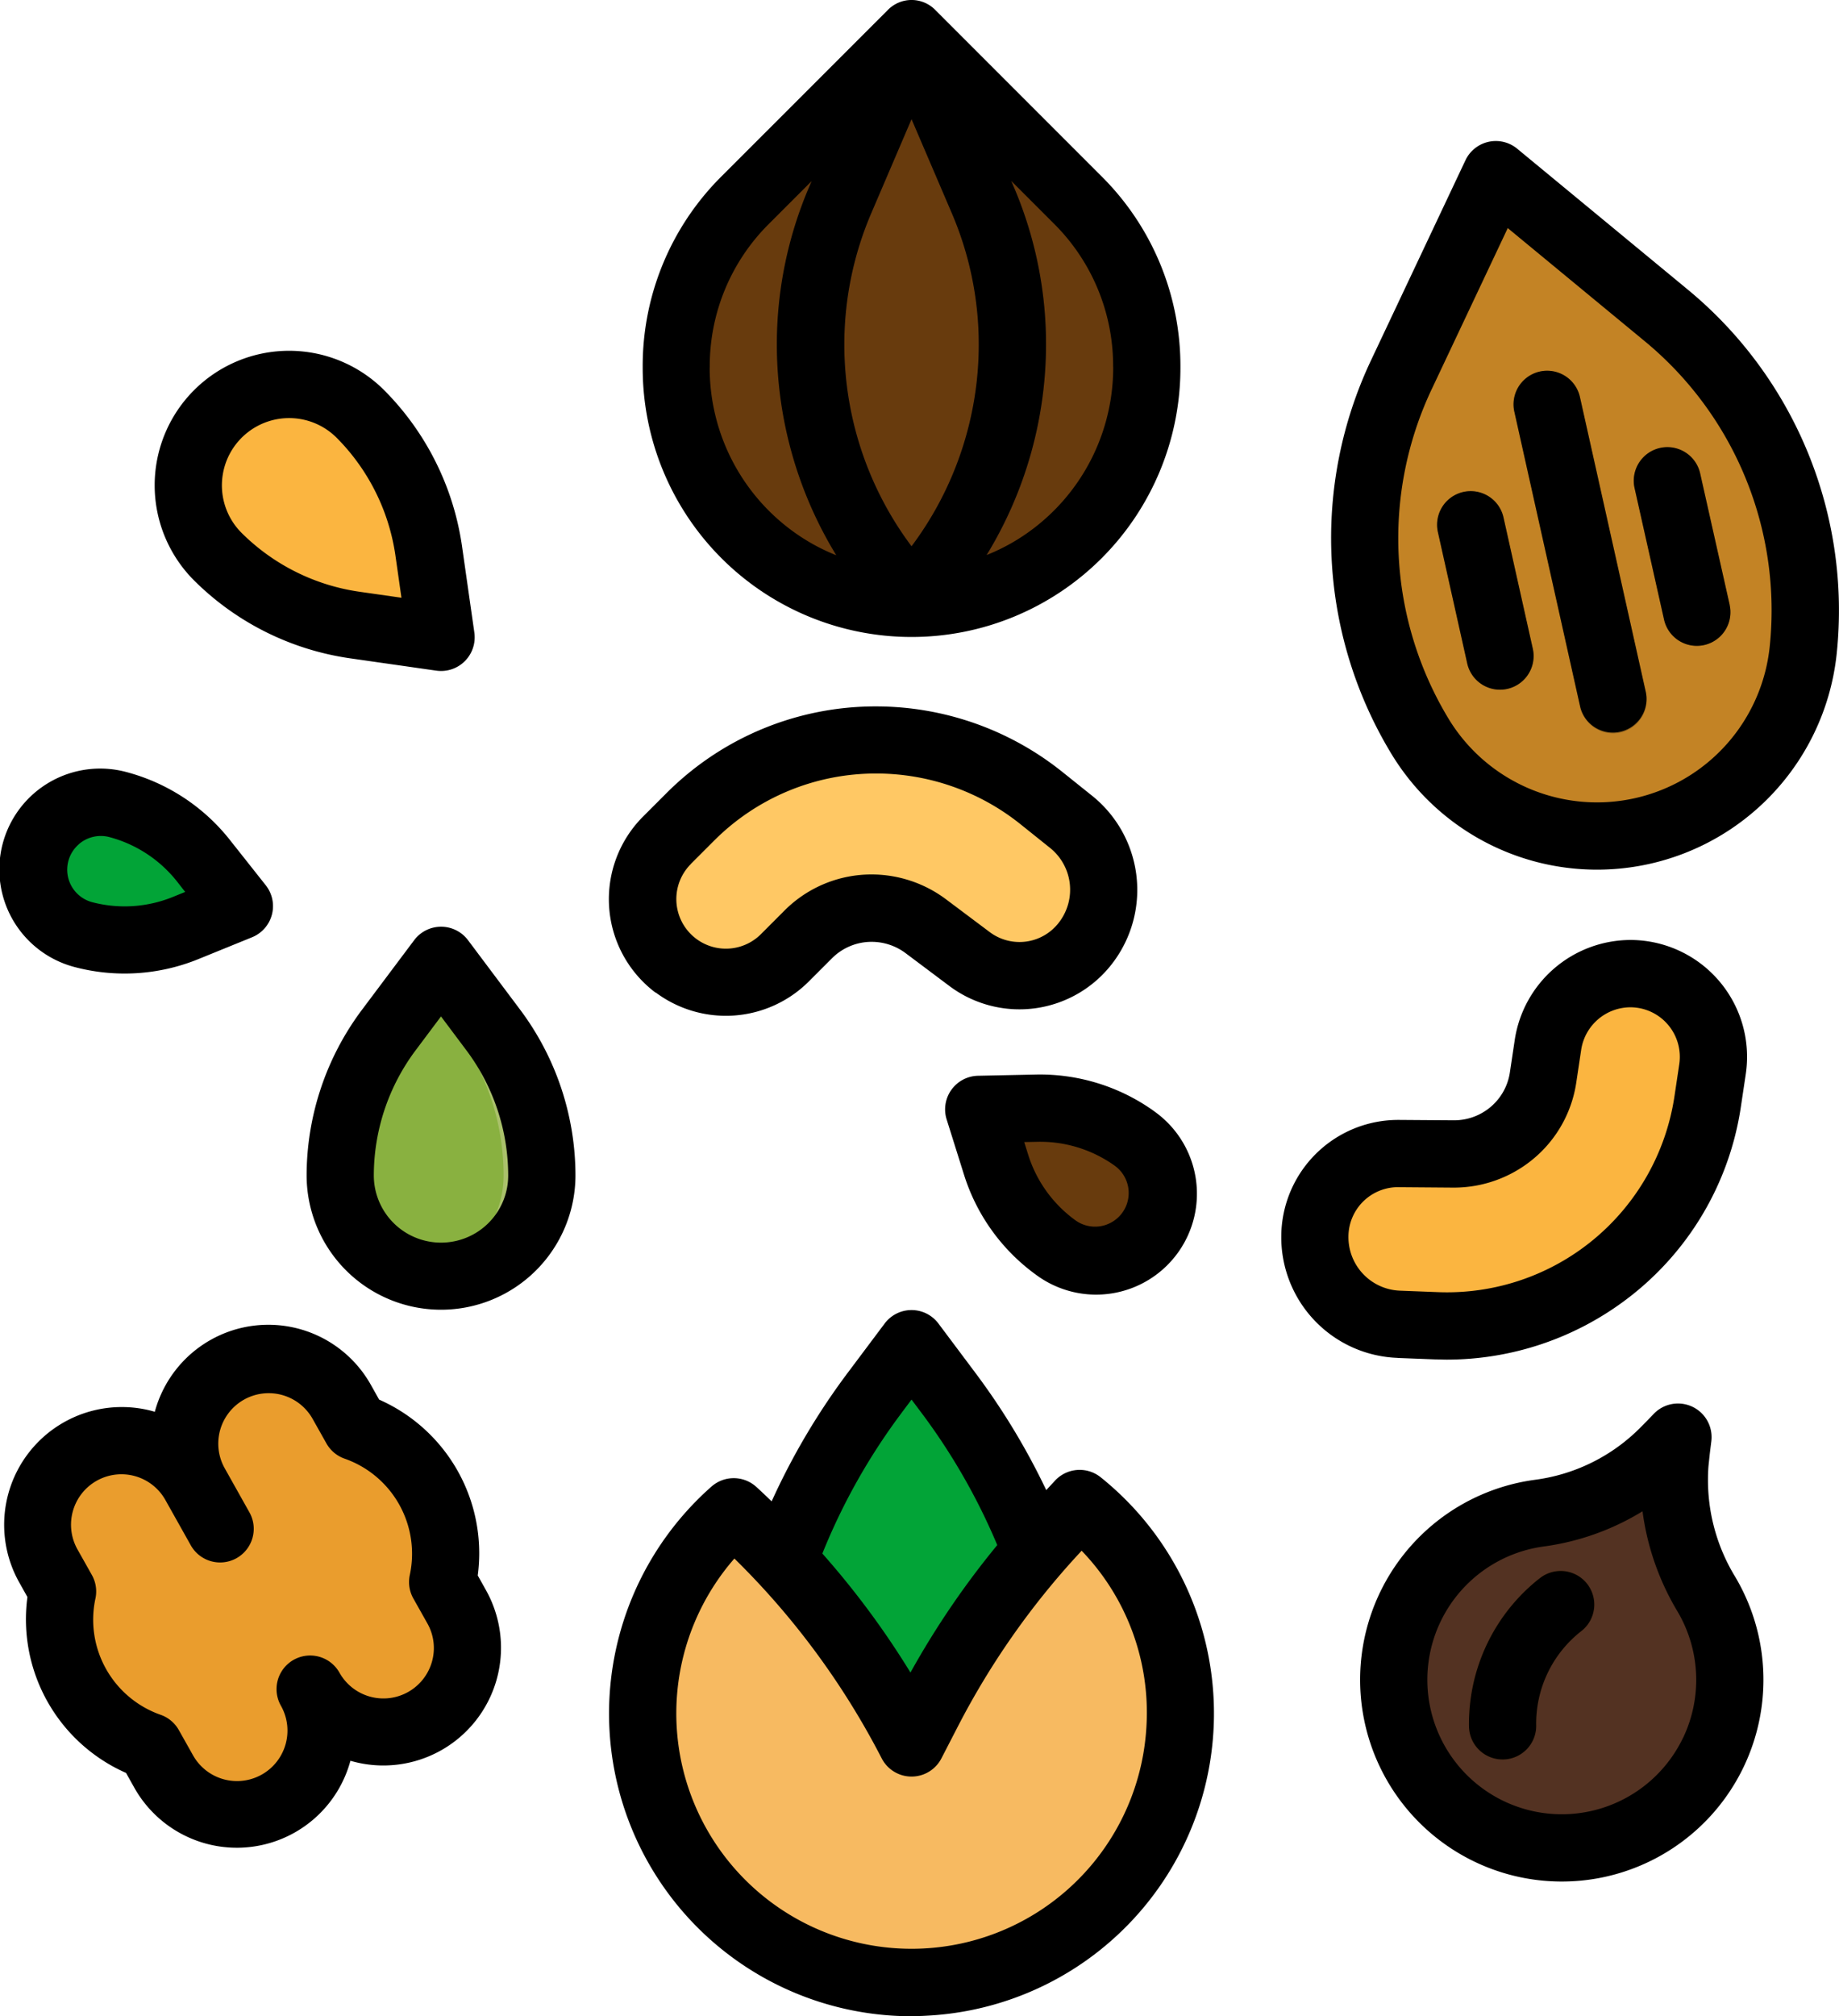 <svg id="filled_outline" xmlns="http://www.w3.org/2000/svg" width="51.508" height="56.434" viewBox="0 0 51.508 56.434">
  <path id="Caminho_127910" data-name="Caminho 127910" d="M224,342.589a18.344,18.344,0,0,1,2.727-5.205L227.765,336l1.038,1.384a18.344,18.344,0,0,1,2.727,5.205l-3.765,6.824Z" transform="translate(-202.234 -298.392)" fill="#02a437"/>
  <path id="Caminho_127911" data-name="Caminho 127911" d="M204.235,374.037a7.531,7.531,0,1,1-9.688.231l.063.058a22.86,22.86,0,0,1,4.918,6.416l.46-.891a22.867,22.867,0,0,1,3.53-5.038Z" transform="translate(-173.998 -331.954)" fill="#f7ba61"/>
  <path id="Caminho_127912" data-name="Caminho 127912" d="M367.567,57.924l-2.642,5.594a10.723,10.723,0,0,0,.507,10.107,5.8,5.8,0,0,0,10.748-2.4,10.722,10.722,0,0,0-3.842-9.361Z" transform="translate(-325.671 -53.035)" fill="#c38325"/>
  <g id="Grupo_30209" data-name="Grupo 30209" transform="translate(40.251 10.378)">
    <path id="Caminho_127913" data-name="Caminho 127913" d="M402.074,114.726a.941.941,0,0,1-.918-.736l-1.847-8.268a.941.941,0,0,1,1.837-.41l1.848,8.268a.942.942,0,0,1-.92,1.147Z" transform="translate(-397.146 -104.575)" fill="#97661d"/>
    <path id="Caminho_127914" data-name="Caminho 127914" d="M382.859,138.788a.941.941,0,0,1-.918-.736l-.821-3.675a.941.941,0,1,1,1.837-.411l.821,3.675a.942.942,0,0,1-.92,1.147Z" transform="translate(-381.098 -129.859)" fill="#97661d"/>
    <path id="Caminho_127915" data-name="Caminho 127915" d="M429.706,128.324a.941.941,0,0,1-.918-.736l-.821-3.675a.941.941,0,1,1,1.837-.411l.821,3.675a.942.942,0,0,1-.92,1.147Z" transform="translate(-422.433 -120.625)" fill="#97661d"/>
  </g>
  <path id="Caminho_127916" data-name="Caminho 127916" d="M198.548,192.416a7.383,7.383,0,0,0-5.22,2.162l-.645.645a2.33,2.33,0,0,0,3.295,3.295l.658-.658a2.519,2.519,0,0,1,3.292-.234l1.23.922a2.33,2.33,0,0,0,3.261-.466,2.453,2.453,0,0,0-.43-3.386l-.828-.663A7.383,7.383,0,0,0,198.548,192.416Z" transform="translate(-174 -171.703)" fill="#ffc864"/>
  <path id="Caminho_127917" data-name="Caminho 127917" d="M204.906,196.617a2.441,2.441,0,0,1-.026.358,2.433,2.433,0,0,0-.894-1.568l-.828-.662a7.383,7.383,0,0,0-9.832.544l-.645.645a2.316,2.316,0,0,0-.655,1.292,2.319,2.319,0,0,1,.655-2l.645-.645a7.383,7.383,0,0,1,9.832-.544l.828.662A2.448,2.448,0,0,1,204.906,196.617Z" transform="translate(-173.997 -171.706)" fill="#fbb540"/>
  <path id="Caminho_127918" data-name="Caminho 127918" d="M360.087,256.418A7.383,7.383,0,0,0,363,251.576l.136-.9a2.33,2.33,0,0,0-4.608-.692l-.138.92a2.519,2.519,0,0,1-2.509,2.144l-1.537-.012A2.33,2.33,0,0,0,352,255.348h0a2.452,2.452,0,0,0,2.358,2.468l1.06.041A7.382,7.382,0,0,0,360.087,256.418Z" transform="translate(-315.172 -220.746)" fill="#fbb540"/>
  <path id="Caminho_127919" data-name="Caminho 127919" d="M213.178,33.77v-.036a6.589,6.589,0,0,0-1.93-4.659l-4.659-4.659-4.659,4.659A6.589,6.589,0,0,0,200,33.735v.036a6.589,6.589,0,1,0,13.178,0Z" transform="translate(-181.058 -23.47)" fill="#683b0d"/>
  <path id="Caminho_127920" data-name="Caminho 127920" d="M230.62,28.69l-1.062-2.478-1.792-1.792-1.792,1.792-1.062,2.478A11.2,11.2,0,0,0,224,33.127a11.321,11.321,0,0,0,2.358,6.9l.172.222a6.547,6.547,0,0,0,2.471,0l.173-.222a11.327,11.327,0,0,0,2.357-6.9A11.2,11.2,0,0,0,230.62,28.69Zm-2.854,10.072a9.426,9.426,0,0,1-1.883-5.635,9.318,9.318,0,0,1,.759-3.695l1.124-2.623,1.124,2.623a9.318,9.318,0,0,1,.759,3.695A9.426,9.426,0,0,1,227.765,38.762Z" transform="translate(-202.234 -23.474)" fill="#683b0d"/>
  <path id="Caminho_127921" data-name="Caminho 127921" d="M230.62,28.69l-1.062-2.478-1.792-1.792-1.792,1.792-1.062,2.478A11.2,11.2,0,0,0,224,33.127a11.321,11.321,0,0,0,2.358,6.9l.172.222a6.547,6.547,0,0,0,2.471,0l.173-.222a11.327,11.327,0,0,0,2.357-6.9A11.2,11.2,0,0,0,230.62,28.69Zm-2.854,10.072a9.426,9.426,0,0,1-1.883-5.635,9.318,9.318,0,0,1,.759-3.695l1.124-2.623,1.124,2.623a9.318,9.318,0,0,1,.759,3.695A9.426,9.426,0,0,1,227.765,38.762Z" transform="translate(-202.234 -23.474)" fill="#533222"/>
  <path id="Caminho_127922" data-name="Caminho 127922" d="M122.824,244.844l-1.472,1.962A6.762,6.762,0,0,0,120,250.863a2.824,2.824,0,0,0,5.648,0,6.762,6.762,0,0,0-1.352-4.057Z" transform="translate(-110.471 -217.962)" fill="#89b140"/>
  <path id="Caminho_127923" data-name="Caminho 127923" d="M142.8,250.86a2.824,2.824,0,0,1-2.824,2.824,2.738,2.738,0,0,1-.535-.052,2.824,2.824,0,0,0,2.287-2.772,6.76,6.76,0,0,0-1.353-4.057l-.935-1.247.537-.715,1.472,1.963A6.769,6.769,0,0,1,142.8,250.86Z" transform="translate(-127.623 -217.958)" fill="#aac16b"/>
  <path id="Caminho_127924" data-name="Caminho 127924" d="M52.782,210.168l-1.015-1.282a4.509,4.509,0,0,0-2.386-1.56,1.882,1.882,0,1,0-.958,3.641,4.508,4.508,0,0,0,2.845-.184Z" transform="translate(-46.077 -184.804)" fill="#02a437"/>
  <path id="Caminho_127925" data-name="Caminho 127925" d="M272,280.04l.49,1.56a4.508,4.508,0,0,0,1.671,2.31,1.883,1.883,0,1,0,2.2-3.058,4.507,4.507,0,0,0-2.723-.845Z" transform="translate(-244.586 -248.986)" fill="#683b0d"/>
  <path id="Caminho_127926" data-name="Caminho 127926" d="M90.909,114.908l-.347-2.428a6.761,6.761,0,0,0-1.912-3.825,2.824,2.824,0,0,0-3.994,3.994,6.761,6.761,0,0,0,3.825,1.912Z" transform="translate(-78.556 -97.067)" fill="#fbb540"/>
  <path id="Caminho_127927" data-name="Caminho 127927" d="M58.993,343.2a3.749,3.749,0,0,0-2.039-1.71l-.394-.7a2.353,2.353,0,1,0-4.1,2.3,2.353,2.353,0,0,0-4.1,2.3l.394.7a3.762,3.762,0,0,0,2.436,4.342l.394.7a2.353,2.353,0,1,0,4.118-2.279l-.013-.023a2.353,2.353,0,1,0,4.1-2.3l-.394-.7a3.75,3.75,0,0,0-.4-2.632Z" transform="translate(-46.992 -301.553)" fill="#ea9d2d"/>
  <path id="Caminho_127928" data-name="Caminho 127928" d="M106.973,415.746l.461.821" transform="translate(-98.977 -368.755)" fill="none"/>
  <path id="Caminho_127929" data-name="Caminho 127929" d="M379.563,362.669a6.152,6.152,0,0,1-.878-3.665q.018-.208.044-.415l.039-.312-.219.226q-.146.15-.3.3a6.06,6.06,0,0,1-3.38,1.607,4.706,4.706,0,1,0,4.689,2.264Z" transform="translate(-331.767 -318.048)" fill="#533222"/>
  <path id="Caminho_127930" data-name="Caminho 127930" d="M389.619,395.412a.941.941,0,0,1-.941-.926,5.175,5.175,0,0,1,1.991-4.155.941.941,0,0,1,1.155,1.487,3.284,3.284,0,0,0-1.263,2.636.941.941,0,0,1-.925.957h-.016Z" transform="translate(-347.535 -346.16)" fill="#683b0d"/>
  <path id="Caminho_127931" data-name="Caminho 127931" d="M192.463,347.767c.134,0,.269,0,.4-.009a8.472,8.472,0,0,0,4.9-15.075.941.941,0,0,0-1.28.1l-.242.261a19.29,19.29,0,0,0-1.983-3.279l-1.037-1.384a.941.941,0,0,0-1.506,0l-1.038,1.384a19.282,19.282,0,0,0-2.127,3.594c-.121-.115-.241-.232-.365-.345l-.063-.058a.941.941,0,0,0-1.258-.01,8.472,8.472,0,0,0,5.6,14.826Zm-.28-16.877.285-.38.285.38a17.407,17.407,0,0,1,2.116,3.693,23.816,23.816,0,0,0-2.431,3.568,23.661,23.661,0,0,0-2.468-3.331,17.387,17.387,0,0,1,2.214-3.93Zm-4.676,4.07a21.841,21.841,0,0,1,4.125,5.593.941.941,0,0,0,1.673,0l.46-.891a21.919,21.919,0,0,1,3.384-4.831l.083-.09a6.527,6.527,0,0,1,1.817,4.887,6.589,6.589,0,1,1-11.542-4.669Z" transform="translate(-166.937 -291.333)"/>
  <path id="Caminho_127932" data-name="Caminho 127932" d="M363.319,70.321a6.751,6.751,0,0,0,6.716-6.06,11.64,11.64,0,0,0-4.179-10.183l-4.771-3.938a.941.941,0,0,0-1.45.324l-2.642,5.594a11.641,11.641,0,0,0,.552,10.994A6.736,6.736,0,0,0,363.319,70.321Zm-4.624-13.459,2.125-4.5,3.838,3.167a9.763,9.763,0,0,1,3.5,8.54,4.863,4.863,0,0,1-9.005,2.012A9.762,9.762,0,0,1,358.695,56.861Z" transform="translate(-318.59 -45.977)"/>
  <path id="Caminho_127933" data-name="Caminho 127933" d="M401.16,113.989a.942.942,0,0,0,1.838-.411l-1.847-8.268a.941.941,0,0,0-1.837.41Z" transform="translate(-356.899 -94.196)"/>
  <path id="Caminho_127934" data-name="Caminho 127934" d="M382.86,138.788a.942.942,0,0,0,.92-1.147l-.821-3.675a.941.941,0,1,0-1.837.411l.821,3.675A.941.941,0,0,0,382.86,138.788Z" transform="translate(-340.848 -119.482)"/>
  <path id="Caminho_127935" data-name="Caminho 127935" d="M428.788,127.587a.941.941,0,0,0,1.839-.4l0-.009L429.8,123.5a.941.941,0,0,0-1.837.411Z" transform="translate(-382.181 -110.248)"/>
  <path id="Caminho_127936" data-name="Caminho 127936" d="M185.308,192.43a3.287,3.287,0,0,0,4.275-.3l.658-.658a1.567,1.567,0,0,1,1.115-.462,1.588,1.588,0,0,1,.946.315l1.23.922a3.275,3.275,0,0,0,4.579-.654,3.379,3.379,0,0,0-.6-4.686l-.828-.663a8.354,8.354,0,0,0-5.2-1.824,8.27,8.27,0,0,0-5.886,2.438l-.645.645a3.271,3.271,0,0,0,.35,4.93Zm.981-3.6.645-.645a6.4,6.4,0,0,1,4.555-1.887,6.465,6.465,0,0,1,4.024,1.412l.828.663a1.5,1.5,0,0,1,.265,2.087,1.39,1.39,0,0,1-1.944.278l-1.23-.922a3.482,3.482,0,0,0-2.076-.692,3.437,3.437,0,0,0-2.446,1.013l-.657.658a1.388,1.388,0,0,1-1.963-1.963Z" transform="translate(-166.94 -164.646)"/>
  <path id="Caminho_127937" data-name="Caminho 127937" d="M347.261,251.7l1.06.041c.106,0,.211.006.317.006a8.357,8.357,0,0,0,4.95-1.629,8.27,8.27,0,0,0,3.286-5.458l.135-.9A3.271,3.271,0,0,0,353.8,240h-.024a3.287,3.287,0,0,0-3.235,2.785l-.138.92a1.567,1.567,0,0,1-.622,1.034,1.588,1.588,0,0,1-.937.309h-.012l-1.537-.011h-.024A3.275,3.275,0,0,0,344,248.283a3.379,3.379,0,0,0,3.263,3.415Zm.008-4.78h.01l1.537.012h.025a3.483,3.483,0,0,0,2.056-.677,3.437,3.437,0,0,0,1.366-2.269l.138-.92a1.4,1.4,0,0,1,1.373-1.182h.01a1.388,1.388,0,0,1,1.363,1.595l-.135.9a6.442,6.442,0,0,1-6.618,5.479l-1.06-.041a1.5,1.5,0,0,1-1.453-1.521A1.39,1.39,0,0,1,347.269,246.919Z" transform="translate(-308.113 -213.688)"/>
  <path id="Caminho_127938" data-name="Caminho 127938" d="M198.853,16.67l-4.648,4.646A7.481,7.481,0,0,0,192,26.641v.036a7.53,7.53,0,1,0,15.061,0v-.036a7.481,7.481,0,0,0-2.206-5.325l-4.647-4.647A.93.93,0,0,0,198.853,16.67Zm-.447,5.665,1.124-2.623,1.124,2.623a9.328,9.328,0,0,1,.759,3.7,9.428,9.428,0,0,1-1.883,5.634,9.428,9.428,0,0,1-1.883-5.634A9.329,9.329,0,0,1,198.406,22.335Zm6.772,4.306v.036a5.66,5.66,0,0,1-2.846,4.9,5.567,5.567,0,0,1-.7.337,11.327,11.327,0,0,0,1.665-5.887,11.2,11.2,0,0,0-.911-4.437l-.064-.149,1.2,1.2a5.611,5.611,0,0,1,1.654,3.994Zm-11.3,0a5.611,5.611,0,0,1,1.654-3.994l1.2-1.2-.064.149a11.2,11.2,0,0,0-.911,4.437,11.326,11.326,0,0,0,1.665,5.887,5.594,5.594,0,0,1-.7-.337,5.66,5.66,0,0,1-2.846-4.9Z" transform="translate(-173.999 -16.377)"/>
  <path id="Caminho_127939" data-name="Caminho 127939" d="M115.765,236.844a.942.942,0,0,0-.753.377l-1.472,1.962A7.751,7.751,0,0,0,112,243.8a3.765,3.765,0,1,0,7.53,0,7.751,7.751,0,0,0-1.541-4.622l-1.472-1.962A.942.942,0,0,0,115.765,236.844Zm1.044,8.527a1.883,1.883,0,0,1-2.927-1.566,5.857,5.857,0,0,1,1.164-3.492l.718-.958.718.958a5.857,5.857,0,0,1,1.164,3.492A1.879,1.879,0,0,1,116.809,245.371Z" transform="translate(-103.412 -210.903)"/>
  <path id="Caminho_127940" data-name="Caminho 127940" d="M41.118,204.815a5.482,5.482,0,0,0,3.439-.222l1.515-.616a.941.941,0,0,0,.383-1.456l-1.015-1.282a5.484,5.484,0,0,0-2.885-1.886,2.824,2.824,0,1,0-1.437,5.462Zm.094-3.436a.94.94,0,0,1,.864-.206,3.59,3.59,0,0,1,1.888,1.235l.235.3-.352.143a3.589,3.589,0,0,1-2.25.145.941.941,0,0,1-.385-1.615Z" transform="translate(-39.012 -177.741)"/>
  <path id="Caminho_127941" data-name="Caminho 127941" d="M269.847,273.029a5.484,5.484,0,0,0-3.291-1.022l-1.635.034a.941.941,0,0,0-.879,1.224l.49,1.56a5.483,5.483,0,0,0,2.02,2.792,2.824,2.824,0,1,0,3.306-4.579l-.011-.008Zm-1.316,3.175a.94.94,0,0,1-.881-.116,3.589,3.589,0,0,1-1.322-1.828l-.114-.363.38-.008a3.594,3.594,0,0,1,2.154.669.941.941,0,0,1-.217,1.645Z" transform="translate(-237.527 -241.928)"/>
  <path id="Caminho_127942" data-name="Caminho 127942" d="M81.288,108.434l2.428.347a.941.941,0,0,0,1.074-.932.947.947,0,0,0-.009-.133l-.347-2.428a7.751,7.751,0,0,0-2.179-4.358,3.765,3.765,0,1,0-5.325,5.325A7.752,7.752,0,0,0,81.288,108.434Zm-3.541-5.21a1.883,1.883,0,0,1,3.177-.962,5.856,5.856,0,0,1,1.646,3.293l.169,1.185-1.185-.169a5.857,5.857,0,0,1-3.292-1.646,1.879,1.879,0,0,1-.515-1.7Z" transform="translate(-71.495 -90.008)"/>
  <path id="Caminho_127943" data-name="Caminho 127943" d="M372.6,351.648l.039-.312a.941.941,0,0,0-1.61-.772l-.218.226q-.134.138-.272.271a5.092,5.092,0,0,1-2.857,1.354,5.648,5.648,0,1,0,5.628,2.717,5.2,5.2,0,0,1-.751-3.1Q372.579,351.839,372.6,351.648Zm-.754,7.989a3.766,3.766,0,0,1-5.024,1.768q-.121-.058-.238-.125a3.765,3.765,0,0,1,1.355-7,7.1,7.1,0,0,0,2.773-.986,7.311,7.311,0,0,0,.977,2.8,3.761,3.761,0,0,1,.157,3.546Z" transform="translate(-324.707 -310.99)"/>
  <path id="Caminho_127944" data-name="Caminho 127944" d="M390.673,390.336a5.176,5.176,0,0,0-1.991,4.155.941.941,0,0,0,.941.926h.016a.941.941,0,0,0,.926-.957h0a3.284,3.284,0,0,1,1.263-2.636.941.941,0,0,0-1.155-1.487Z" transform="translate(-347.538 -346.165)"/>
  <path id="Caminho_127945" data-name="Caminho 127945" d="M53.5,339l-.231-.412a4.7,4.7,0,0,0-2.762-4.923l-.231-.412a3.293,3.293,0,0,0-6.052.753l-.034-.01a3.295,3.295,0,0,0-3.765,4.783l.231.412a4.7,4.7,0,0,0,2.762,4.924l.231.412a3.295,3.295,0,0,0,6.045-.72l.009-.032.032.009a3.295,3.295,0,0,0,3.765-4.783ZM51.987,341a1.412,1.412,0,0,1-2.591.309.941.941,0,1,0-1.642.921,1.412,1.412,0,1,1-2.455,1.4l-.008-.014-.394-.7a.941.941,0,0,0-.51-.428,2.821,2.821,0,0,1-1.826-3.256.941.941,0,0,0-.1-.658l-.394-.7a1.412,1.412,0,1,1,2.463-1.381l.691,1.231a.942.942,0,1,0,1.643-.921l-.691-1.232a1.412,1.412,0,0,1,2.463-1.381l.394.7a.941.941,0,0,0,.51.428,2.821,2.821,0,0,1,1.826,3.256.941.941,0,0,0,.1.659l.394.7A1.4,1.4,0,0,1,51.987,341Z" transform="translate(-39.888 -294.487)"/>
</svg>
